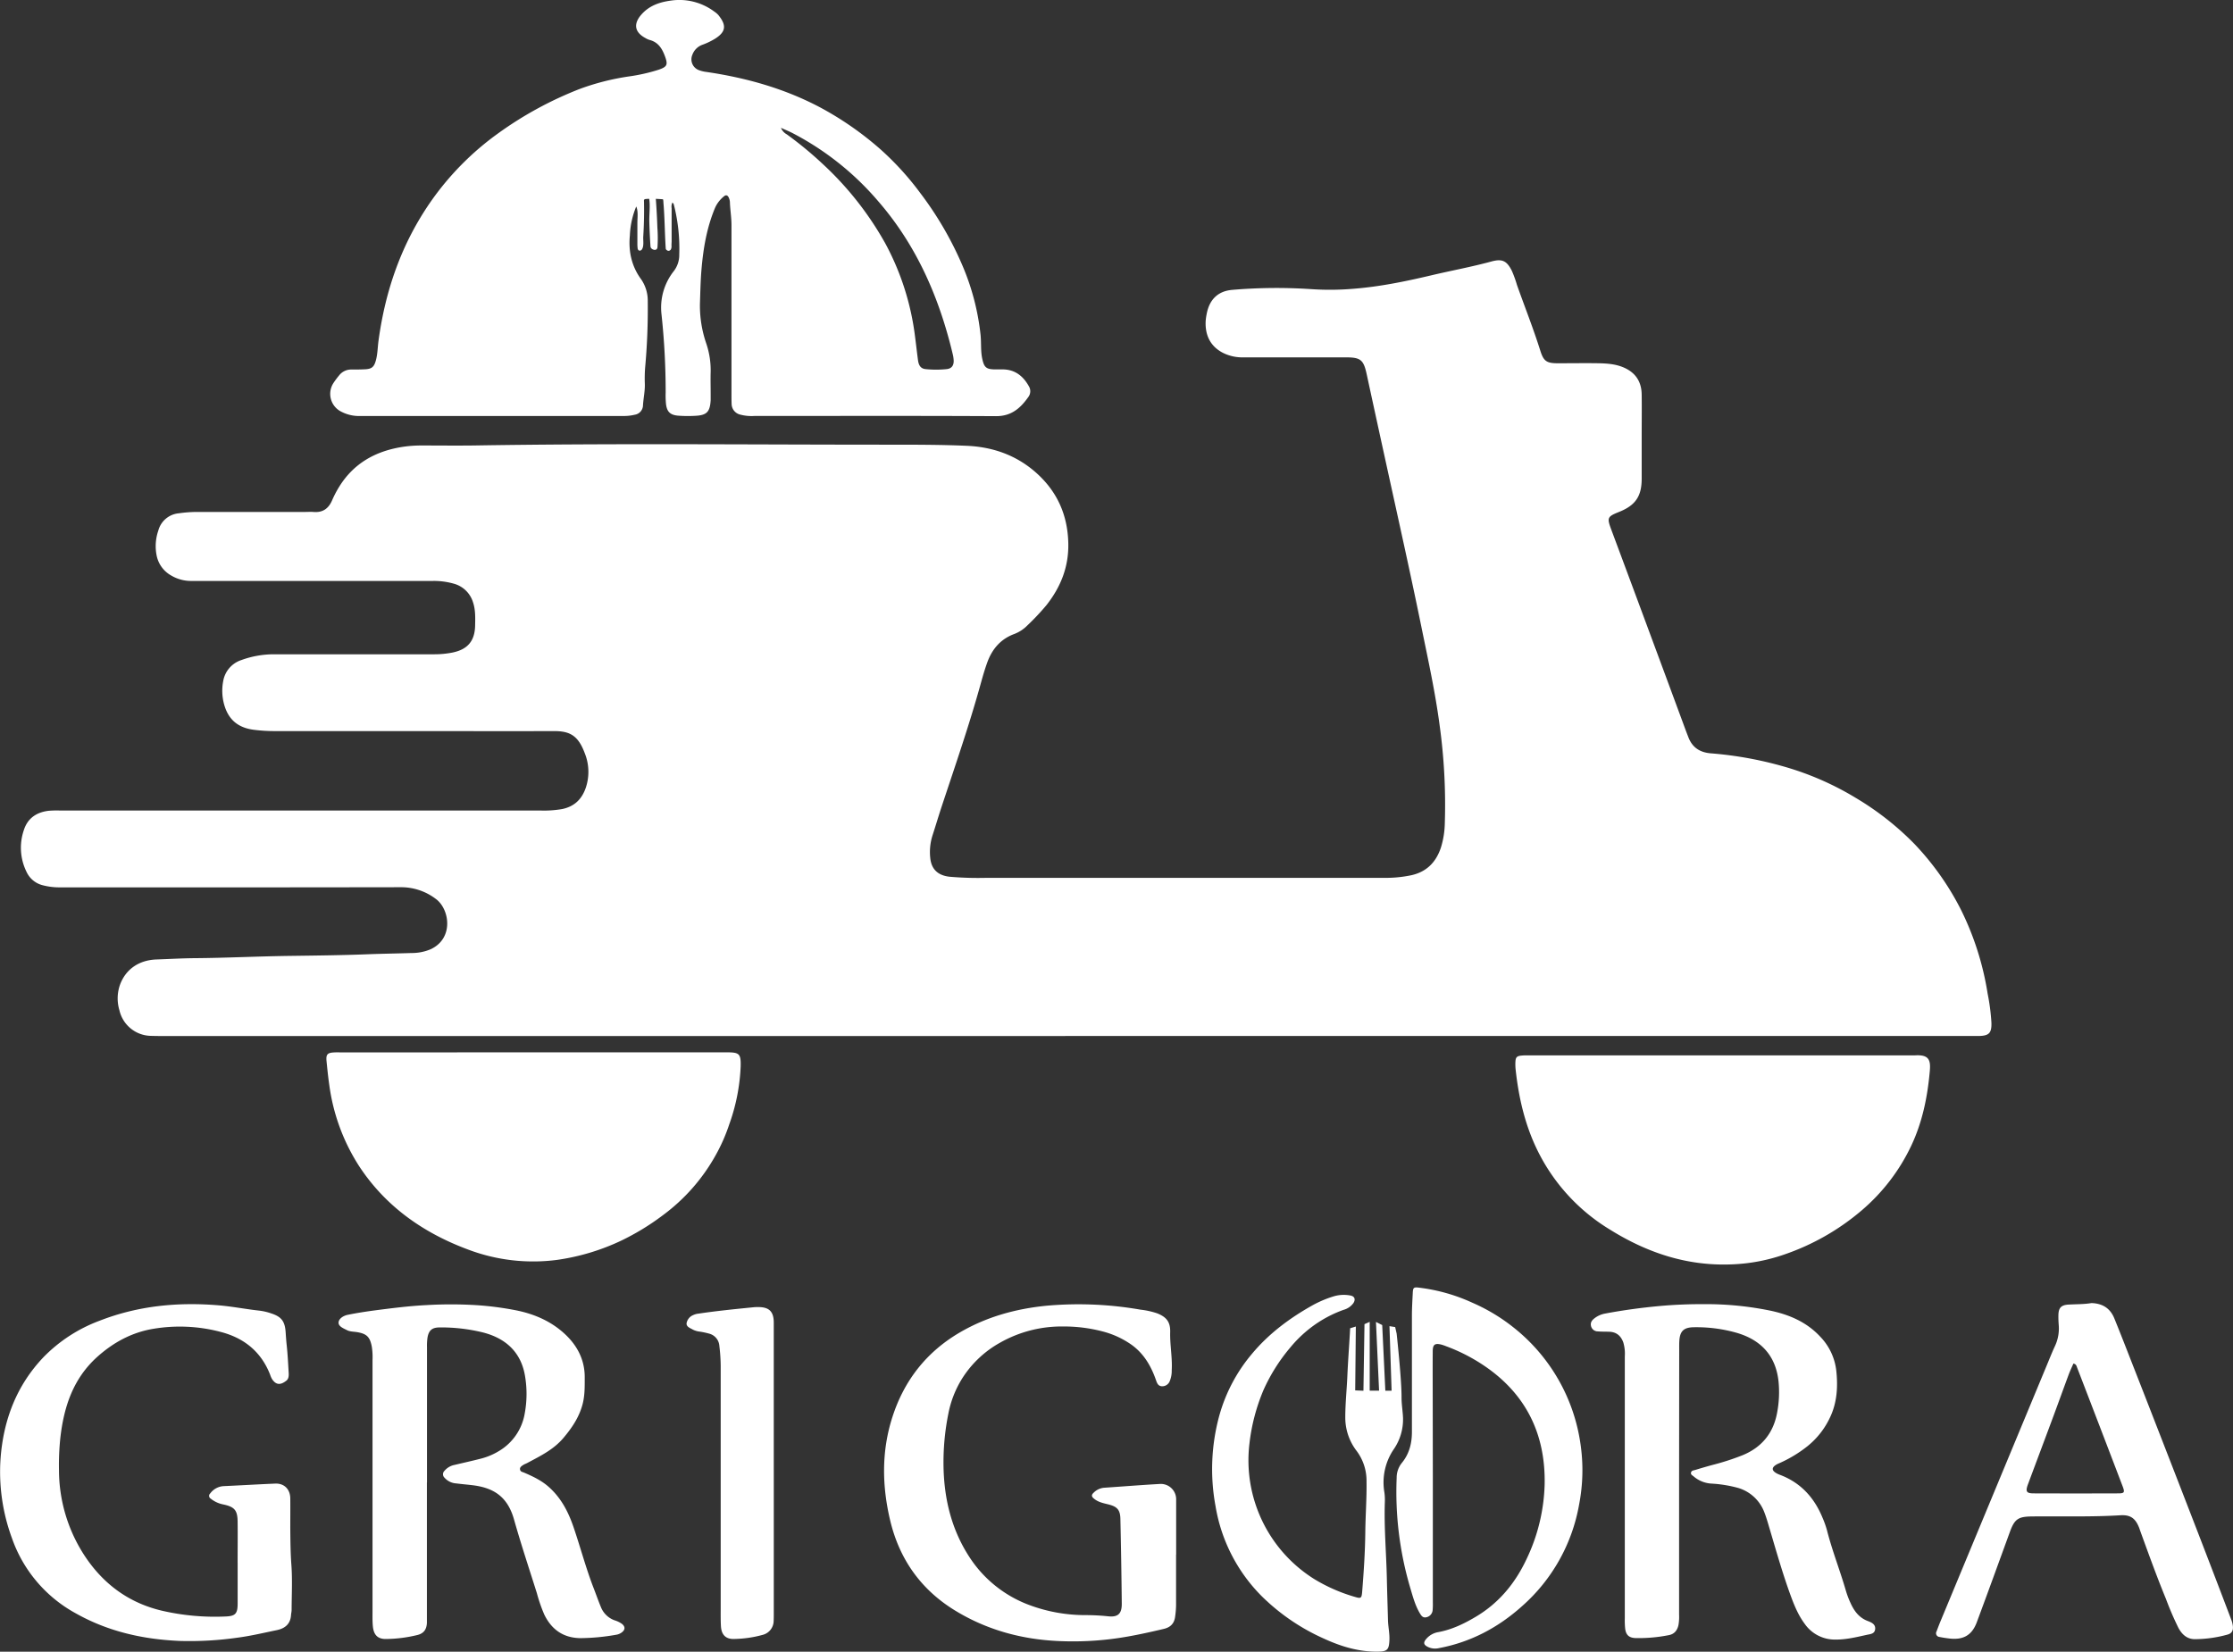 <svg id="Layer_1" data-name="Layer 1" xmlns="http://www.w3.org/2000/svg" viewBox="0 0 983.89 727.95"><rect x="0" y="0" width="983.89" height="727.95" fill="#333333" stroke="none"/><defs><style>.cls-1{fill:#fff;}</style></defs><title>logo_main</title><path class="cls-1" d="M478.45,582H83.19c-2.54,0-5.08,0-7.61-.08a14.49,14.49,0,0,1-13.84-11.24A18.12,18.12,0,0,1,62,559.35c2.52-6.76,8.27-10.83,16.09-11.1,5.61-.19,11.24-.53,16.84-.57,13.89-.11,27.76-.81,41.64-1,11.46-.16,22.92-.27,34.37-.72,6.5-.25,13-.34,19.49-.55a21.22,21.22,0,0,0,8.38-1.64c10.44-4.81,8.41-17.85,2.25-22.26a25.17,25.17,0,0,0-15.05-5.1q-75.09.12-150.17.06a29,29,0,0,1-8.17-1,10.65,10.65,0,0,1-6.85-5.79,24,24,0,0,1-1.24-18.33c1.65-5.32,5.61-8,11-8.63a43,43,0,0,1,5-.11l211.69,0a47,47,0,0,0,9.54-.65c5.4-1.12,8.71-4.36,10.44-9.49a22,22,0,0,0-.52-15.21c-2.92-7.8-6.64-9.68-13.55-9.66-20.4.07-40.79,0-61.19,0s-41,0-61.52,0a72.8,72.8,0,0,1-9.56-.58c-7-.91-11.24-4.54-13.08-11.29a22.58,22.58,0,0,1-.37-10.17,11.83,11.83,0,0,1,8.08-9.29,41.65,41.65,0,0,1,14.25-2.52q35.22,0,70.45,0a41.17,41.17,0,0,0,8.22-.76c6.73-1.38,9.88-5.12,10-12,.06-3.41.19-6.81-.93-10.15a12.19,12.19,0,0,0-8.4-8.19,31.83,31.83,0,0,0-9.47-1.22q-45.48,0-91,0l-15.21,0a17.1,17.1,0,0,1-8.84-2.36,13,13,0,0,1-6.47-8.77,21,21,0,0,1,.73-11.08,10.29,10.29,0,0,1,9.06-7.61,57.93,57.93,0,0,1,7.57-.59q24,0,48,0c1.21,0,2.43-.1,3.63,0,4.08.38,6.7-1.4,8.3-5.1a46.11,46.11,0,0,1,3.22-6.15c6.31-10.11,15.72-15.42,27.27-17.34a54.66,54.66,0,0,1,9.22-.7c7.5,0,15,.09,22.49,0,61.07-1,122.15-.36,183.22-.36,11.45,0,22.93,0,34.37.5,11.18.51,21.36,4,30,11.49,9.63,8.39,14.36,18.91,14.6,31.65.18,10.31-3.37,19.15-9.66,27.12a105.23,105.23,0,0,1-8.38,8.9,16.16,16.16,0,0,1-5.77,3.78c-6.16,2.28-9.88,6.81-12,12.82-1,2.81-1.84,5.66-2.63,8.53-5.13,18.61-11.45,36.84-17.51,55.15-1.34,4.08-2.56,8.21-3.89,12.29a24.18,24.18,0,0,0-1,9.81c.47,5.12,3.43,7.81,8.52,8.38a145.68,145.68,0,0,0,16.18.49l175.63,0a54.67,54.67,0,0,0,11.49-1.12c6.78-1.44,11-5.67,13.17-12.14a38.53,38.53,0,0,0,1.74-10.74,255.46,255.46,0,0,0-2.32-43.52c-1.89-14.22-4.95-28.21-7.82-42.24-4.94-24.19-10.33-48.28-15.61-72.4q-4.35-19.86-8.65-39.73c-1.37-6.38-2.65-7.5-9.13-7.5q-22.67,0-45.32,0a19.07,19.07,0,0,1-8.63-1.86c-5.67-2.78-8.19-7.77-7.89-14.06a24.27,24.27,0,0,1,.46-3.27c1.2-6.32,5-10.08,11.39-10.57a230.58,230.58,0,0,1,34.67-.31,121,121,0,0,0,18.16-.13c11.7-.88,23.15-3.22,34.5-5.9,8.91-2.11,17.91-3.75,26.75-6.16,4.78-1.3,6.78-.27,9,4.15a51.11,51.11,0,0,1,2.24,6.21c3.42,9.65,7.21,19.18,10.28,28.95,1.44,4.6,2.76,5.55,7.66,5.55,6.06,0,12.13-.1,18.19,0,3.73.08,7.46.36,11,1.91,5.24,2.3,7.76,6.33,7.82,11.93.08,6.17,0,12.35,0,18.52s0,12.34,0,18.52c0,7.78-2.77,11.77-10,14.65-5.17,2.07-5.34,2.57-3.4,7.79q8.67,23.24,17.28,46.49,7.82,21.07,15.6,42.16c.35.93.71,1.85,1.07,2.78,1.7,4.49,4.95,6.72,9.75,7.15a163.65,163.65,0,0,1,34.38,6.43A129.38,129.38,0,0,1,827,477.17a126.41,126.41,0,0,1,25.65,20.18A121.69,121.69,0,0,1,873,526.07a127.61,127.61,0,0,1,11.9,37.31,91.63,91.63,0,0,1,1.66,12.77c.13,4.54-1.07,5.73-5.55,5.83-2.43,0-4.85,0-7.28,0H478.45Z" transform="translate(-9.11 -125.39)"/><path class="cls-1" d="M293,213.32c-.23.21-.14.6-.13,1.28q.06,3.38,0,6.75c-.05,2.76-.16,5.53-.33,8.29-.11,1.69.41,4.24-.62,5.71a1.08,1.08,0,0,1-1.42.37,1.44,1.44,0,0,1-.45-1,15.94,15.94,0,0,1-.1-2.07c0-3,0-6,0-9.06,0-2.27.43-5.06-.5-7.2a36.82,36.82,0,0,0-2.81,12.74c-.67,7,.71,13.57,5,19.4a16.66,16.66,0,0,1,2.88,9.69,285,285,0,0,1-1.17,29.36,64.25,64.25,0,0,0-.12,6.94c.11,3.22-.63,6.35-.81,9.54a4.28,4.28,0,0,1-3.67,4.12,20.2,20.2,0,0,1-4.58.55H168a17,17,0,0,1-9.19-2.27,8.76,8.76,0,0,1-2.87-12.12,35.93,35.93,0,0,1,2.56-3.46,6.7,6.7,0,0,1,5.46-2.63c2.09,0,4.19,0,6.28-.12,2.69-.19,3.66-1.07,4.42-3.67.84-2.88.82-5.88,1.22-8.83,3-22.21,10.13-42.83,23-61.34a125.41,125.41,0,0,1,29.82-30.2,161.41,161.41,0,0,1,35.93-19.53A107.48,107.48,0,0,1,286,159.11a79.1,79.1,0,0,0,13.53-3.06c3.51-1.26,3.91-2.17,2.63-5.7s-3-6.38-6.91-7.38a8.29,8.29,0,0,1-1.79-.83c-4.7-2.53-5.36-6.17-1.82-10.25s8.17-5.58,13.15-6.25a25.72,25.72,0,0,1,19.07,4.87,9.32,9.32,0,0,1,1.75,1.49c3.45,4.25,3.62,7.21-1.28,10.35a30,30,0,0,1-5.64,2.74,7.36,7.36,0,0,0-4.54,4.51,5.07,5.07,0,0,0,3,6.74,14.57,14.57,0,0,0,3.21.76c17.58,2.58,34.48,7.32,50.24,15.69a140.92,140.92,0,0,1,26.51,18.46,127.67,127.67,0,0,1,17.52,19.26,150.88,150.88,0,0,1,18.69,32.25,106.49,106.49,0,0,1,7.81,29.95c.41,3.61,0,7.27.79,10.87s1.69,4.52,5.25,4.61c1.21,0,2.42,0,3.63,0,5.45,0,9.09,2.87,11.63,7.41a4.21,4.21,0,0,1-.19,4.71c-3.47,4.94-7.48,8.52-14.27,8.49-35.5-.19-71-.08-106.51-.08a19.54,19.54,0,0,1-6.22-.61,4.91,4.91,0,0,1-3.77-4.83c-.07-1.55-.06-3.09-.06-4.63q0-37,0-74.1c0-3.43-.6-6.8-.7-10.22a5.34,5.34,0,0,0-.52-1.89c-.45-1-1.22-1.29-2.1-.51a13.63,13.63,0,0,0-3.84,4.88c-3.74,8.84-5.29,18.13-6.08,27.64-.41,5-.49,9.89-.66,14.84a51.13,51.13,0,0,0,2.81,17.54,36.74,36.74,0,0,1,1.92,12.34c-.1,3.42,0,6.84,0,10.26,0,.77,0,1.54,0,2.31-.3,5.18-1.71,6.67-6.81,6.91a56.67,56.67,0,0,1-7.6-.07c-3.49-.31-4.9-1.78-5.28-5.24a38.87,38.87,0,0,1-.14-4.95,320.31,320.31,0,0,0-1.85-34.63A25.91,25.91,0,0,1,306,244.87a11.66,11.66,0,0,0,2.4-7.32,78,78,0,0,0-2.06-20.66c-.14-.53-.25-1.07-.42-1.6-.06-.18-.25-.32-.52-.66a4.05,4.05,0,0,0-.36,2.5c0,4.85,0,9.7,0,14.55,0,.66-.08,1.31-.06,2a3.19,3.19,0,0,1-.2,1.47,1.24,1.24,0,0,1-1.15.79,1.48,1.48,0,0,1-.85-.41,1.1,1.1,0,0,1-.26-.31,1.17,1.17,0,0,1-.09-.45c-.43-6.65-.43-13.34-1-20,0-.13-.05-1.54-.25-1.55-1-.1-2.08-.14-3.11-.21q.48,6.34.69,12.71a60.58,60.58,0,0,1,.05,8.52,1.64,1.64,0,0,1-.38,1,1.42,1.42,0,0,1-1.45.15,1.84,1.84,0,0,1-1.14-.91,2.69,2.69,0,0,1-.14-.8c-.23-3.52-.4-7.05-.49-10.58-.09-3.23.45-6.92-.06-10.08a10.85,10.85,0,0,0-1.4.07A1.3,1.3,0,0,0,293,213.32Zm60.2-31.61a5.7,5.7,0,0,0,2.56,2.88,161.05,161.05,0,0,1,15.54,12.78,141.58,141.58,0,0,1,27.91,35.34,116.5,116.5,0,0,1,13.08,41c.46,3.49.84,7,1.31,10.48.34,2.42,1.31,3.68,3.36,3.88a45.29,45.29,0,0,0,9.24,0c2.11-.22,3.11-1.45,3.12-3.57a14,14,0,0,0-.48-3.26q-1.56-6.58-3.57-13.06c-6.19-20-15.48-38.33-29.32-54.23a125.82,125.82,0,0,0-37.21-29.68C357.1,183.39,355.4,182.71,353.17,181.71Z" transform="translate(-9.11 -125.39)"/><path class="cls-1" d="M767.55,590.52h83.33c.66,0,1.32,0,2,0,6.16-.38,7,2,6.51,7.09-1,11.26-3.25,22.27-8.08,32.56a85.31,85.31,0,0,1-21.89,28.65,104.78,104.78,0,0,1-34.24,19.5,79,79,0,0,1-23.32,4.32c-19.54.75-37.1-5.17-53.47-15.39a84.09,84.09,0,0,1-31.59-34.32c-5.68-11.4-8.52-23.58-9.88-36.16a21.41,21.41,0,0,1-.1-3.3c.09-2.12.61-2.68,2.79-2.87,1.31-.12,2.64-.08,4-.08Z" transform="translate(-9.11 -125.39)"/><path class="cls-1" d="M244,589.18h85.31c5.59,0,6.3.62,6.14,6.3A85.26,85.26,0,0,1,330.4,621a77.21,77.21,0,0,1-6.15,13.86,82.86,82.86,0,0,1-23,26.06,108.51,108.51,0,0,1-18.59,11.33,97.93,97.93,0,0,1-28.05,8.4,80.93,80.93,0,0,1-38.71-4.35c-19.92-7.31-36.78-19-48.58-37a87.43,87.43,0,0,1-13.12-35.71c-.51-3.48-.86-7-1.21-10.49-.3-3,.36-3.74,3.4-3.88,1.32-.07,2.64,0,4,0Z" transform="translate(-9.11 -125.39)"/><path class="cls-1" d="M197.21,778.74V837c0,1.21,0,2.42,0,3.63-.14,2.87-1.33,4.58-4.07,5.32a60.12,60.12,0,0,1-13.74,1.78c-3.81.13-5.63-1.73-6-5.58-.21-2.19-.15-4.41-.15-6.61l0-110.79a30.23,30.23,0,0,0-.33-5.93c-.82-4.19-2.21-5.61-6.46-6.32-1.51-.25-3.11-.17-4.51-.9s-3.78-1.62-3.66-3.37,2.19-3,4.05-3.37c3.88-.79,7.81-1.4,11.73-1.93,7.75-1,15.52-2,23.34-2.37a183,183,0,0,1,22.46.1,138.48,138.48,0,0,1,16.36,2.17c8.18,1.6,15.65,4.81,21.76,10.49,5.52,5.12,8.84,11.5,8.76,19.28,0,4.06.07,8.08-1.07,12.12-1.59,5.59-4.68,10.11-8.35,14.45-4.34,5.13-10.2,7.94-15.91,11-.58.31-1.23.51-1.77.87-.73.48-1.58,1-1.4,2s1,1.05,1.73,1.35c4.06,1.74,8,3.61,11.31,6.68,5.22,4.79,8.28,10.8,10.52,17.33,3.07,9,5.46,18.14,8.9,27,1.08,2.77,2.05,5.58,3.19,8.32a10.17,10.17,0,0,0,6,5.78,11.32,11.32,0,0,1,3.26,1.58c1.52,1.24,1.46,2.63-.14,3.79a5.45,5.45,0,0,1-2.44,1,93.77,93.77,0,0,1-15.77,1.49c-7.52-.11-12.69-3.8-15.9-10.43a68.7,68.7,0,0,1-3.24-9.37c-3.41-10.83-7-21.6-10.08-32.52-2.84-10-8.89-14-18.53-15.11-2.3-.27-4.61-.46-6.9-.76a7.47,7.47,0,0,1-5.21-2.54,2.06,2.06,0,0,1,0-3,7.68,7.68,0,0,1,4.47-2.62c3.86-.92,7.73-1.77,11.57-2.76a29.3,29.3,0,0,0,7.9-3.31,23.84,23.84,0,0,0,11.43-16.64,47.24,47.24,0,0,0,.18-16.13c-1.66-10.71-8.44-16.94-18.61-19.54a76.72,76.72,0,0,0-19-2.21c-3.35,0-4.85,1.21-5.42,4.5a25.43,25.43,0,0,0-.22,4.28q0,29.76,0,59.53Z" transform="translate(-9.11 -125.39)"/><path class="cls-1" d="M748.94,778.14V837a20.94,20.94,0,0,1-.28,4.61c-.53,2.38-1.84,4-4.32,4.44a67.27,67.27,0,0,1-14.78,1.27c-2.69-.15-4-1.36-4.37-4.06a35.55,35.55,0,0,1-.17-4.62q0-57.72,0-115.43a17.41,17.41,0,0,0-.67-6.21c-1.06-2.89-3-4.55-6.14-4.67-1.65-.07-3.31,0-5-.16a3.06,3.06,0,0,1-3.1-2.49c-.31-1.53.5-2.5,1.63-3.35a10.76,10.76,0,0,1,4.5-2c7.8-1.47,15.67-2.55,23.56-3.29,6.91-.65,13.85-.92,20.8-.88a141,141,0,0,1,28.57,2.87c8.29,1.76,15.94,5,21.92,11.43a25.66,25.66,0,0,1,7.11,15c.76,7.06.38,14.08-2.8,20.71a35.61,35.61,0,0,1-9.9,12.6,56.64,56.64,0,0,1-12.41,7.49,9.74,9.74,0,0,0-1.48.74c-1.83,1.17-1.86,2.36-.08,3.5a9.74,9.74,0,0,0,1.78.86c9.14,3.42,15.14,10,18.79,18.84a41.87,41.87,0,0,1,2,5.6c2.31,9.1,5.79,17.82,8.38,26.83a39.57,39.57,0,0,0,2,5.24c1.58,3.5,3.72,6.46,7.54,7.92,1.61.61,3.54,1.41,3.31,3.6s-2.27,2.19-3.81,2.54c-4.52,1-9,2.1-13.71,2.06a16.18,16.18,0,0,1-13.57-7c-2.86-3.86-4.63-8.25-6.26-12.71-3.63-10-6.48-20.14-9.49-30.28-.59-2-1.18-4-1.95-6A17.69,17.69,0,0,0,775,781.17a56.23,56.23,0,0,0-11.72-1.92,13.08,13.08,0,0,1-7.84-3.1c-.55-.5-1.47-.82-1.24-1.77s1.18-.93,1.87-1.15q3.79-1.17,7.62-2.21a108.61,108.61,0,0,0,13.2-4.27c8.54-3.5,13.66-9.84,15.27-18.9a48.25,48.25,0,0,0,.61-13.48c-1.26-12.32-8.68-18.92-19.12-21.76a64.92,64.92,0,0,0-18.32-2.27c-4.28.09-6,1.65-6.28,5.95-.09,1.32-.06,2.64-.06,4Z" transform="translate(-9.11 -125.39)"/><path class="cls-1" d="M527.3,810.53q0,11.25,0,22.49a39,39,0,0,1-.42,4.93c-.4,3.07-2.16,4.67-5,5.34-6.54,1.54-13.1,3-19.76,4a137.68,137.68,0,0,1-26.37,1.36c-16.36-.7-31.77-4.87-45.8-13.45-15.05-9.19-24.54-22.61-28.61-39.68-3.63-15.26-3.88-30.6,1-45.69,5.18-16.06,15-28.59,29.6-37.15,11.78-6.9,24.66-10.48,38.22-11.82a158.74,158.74,0,0,1,41.47,1.73,34.59,34.59,0,0,1,7.4,1.64c4.12,1.65,5.8,3.87,5.68,8.24-.15,5.63,1,11.19.68,16.83a11.85,11.85,0,0,1-.89,4.83,3.55,3.55,0,0,1-3.38,2.23c-1.62-.05-2.15-1.22-2.61-2.56-2.16-6.26-5.35-11.83-10.89-15.78a38.85,38.85,0,0,0-12.52-5.79A67,67,0,0,0,477.4,710a55,55,0,0,0-27.52,7.07A46.47,46.47,0,0,0,433,733,45.47,45.47,0,0,0,427,748.28a108.22,108.22,0,0,0-2.15,24c.33,13.92,3.54,27.09,11.12,38.91a53.66,53.66,0,0,0,26.79,21.62,70.45,70.45,0,0,0,24.26,4.4,97.33,97.33,0,0,1,10.23.51c4.42.51,6.17-1.06,6.13-5.57q-.19-18.68-.61-37.35c-.09-4-1.41-5.42-5.36-6.4-2.25-.55-4.51-1-6.36-2.59-1-.82-1.1-1.57-.15-2.46a7.36,7.36,0,0,1,4.65-2.27c8.13-.55,16.25-1.2,24.39-1.66a6.77,6.77,0,0,1,7.4,7c0,8.05,0,16.1,0,24.14Z" transform="translate(-9.11 -125.39)"/><path class="cls-1" d="M113.81,814.07c0-6.06.07-12.13,0-18.19-.08-4.88-1.39-6.38-6.22-7.42a12.68,12.68,0,0,1-5.64-2.59,1.41,1.41,0,0,1-.23-2.27,7.88,7.88,0,0,1,5.88-3.23c7.59-.35,15.18-.8,22.77-1.12,3.94-.17,6.59,2.46,6.64,6.49.05,4.3,0,8.6,0,12.89.05,5.51.08,11,.49,16.51.48,6.56.12,13.18.1,19.77,0,.77-.2,1.53-.26,2.3-.25,3.94-2.69,5.88-6.26,6.62-5.82,1.2-11.61,2.59-17.52,3.35a148.91,148.91,0,0,1-25,1.42c-16.3-.66-31.89-4.14-46.2-12.25a60.34,60.34,0,0,1-28-33.09,84.55,84.55,0,0,1-5-35.1c1.27-17,7.07-32.25,19-44.72a67.3,67.3,0,0,1,24.5-15.92c17-6.65,34.55-8.35,52.61-6.84,6.06.51,12,1.7,18,2.35a25.43,25.43,0,0,1,5.14,1.21c4.51,1.47,6,3.46,6.35,8.16.13,2,.27,4,.48,5.92.43,4,.63,8.12.87,12.18.07,1.22,0,2.55-1,3.36-2.17,1.7-4.36,2.39-6.37-.74a9.82,9.82,0,0,1-.79-1.82c-3.88-10-11.26-16.09-21.5-18.82a70.32,70.32,0,0,0-30.16-1.42C67.16,712.64,59.12,717,52,723.36c-10.7,9.63-14.75,22.06-16.31,35.79a114,114,0,0,0-.59,14.18,69.11,69.11,0,0,0,10.83,37c8.21,12.8,19.66,21.51,34.8,25a103.89,103.89,0,0,0,27.89,2.48c4.17-.17,5.17-1.26,5.2-5.49,0-6.06,0-12.13,0-18.19Z" transform="translate(-9.11 -125.39)"/><path class="cls-1" d="M930.63,699.69c5.06.15,8.32,2.45,10.07,6.72,2.91,7.14,5.69,14.33,8.5,21.51q5.43,13.85,10.81,27.71,8.63,22.18,17.21,44.37,7.56,19.57,15,39.18a11.4,11.4,0,0,1,.72,2.87c.21,2-.45,3.23-2.41,3.76a54.51,54.51,0,0,1-14.36,2c-3.41,0-5.67-2.08-7.23-5A135,135,0,0,1,963.43,830c-4.07-9.89-7.69-19.95-11.34-30-.15-.41-.27-.84-.43-1.25-1.66-4.24-3.85-5.81-8.32-5.54-13,.79-26,.37-39,.52-6.06.07-7.59,1.17-9.69,6.93-4.82,13.24-9.62,26.5-14.54,39.7-2.14,5.75-6,7.91-12.16,7.15-1.42-.17-2.84-.37-4.24-.67a1.64,1.64,0,0,1-1.32-2.47c.58-1.54,1.17-3.09,1.8-4.61l47-113.22c1.1-2.65,2.15-5.32,3.37-7.91a18.28,18.28,0,0,0,1.65-9.32c-.11-1.43-.17-2.86-.14-4.29.06-3.16,1.13-4.43,4.32-4.66C924,700.16,927.5,700.23,930.63,699.69Zm-7.94,26.64c-.7,1.6-1.5,3.26-2.14,5-2.26,6.09-4.45,12.2-6.71,18.29-3.71,10-7.48,20-11.2,30-1.15,3.1-.66,3.93,2.47,3.94q18.67.07,37.33,0c2.67,0,2.93-.42,2-2.94q-10-26.22-20.09-52.41C924.06,727.49,924,726.63,922.69,726.33Z" transform="translate(-9.11 -125.39)"/><path class="cls-1" d="M606.23,738.17l3.63.16.46-29.36,2.3-1v30.32h4.13L615.38,708l2.75,1.38,1.38,28.94h2.76l-.94-28.46,2.51.4.65,2.89s2.21,20.08,2.16,28.24c0,3,.53,5.91.65,8.89a23.16,23.16,0,0,1-4.2,14,26,26,0,0,0-4,18.9,24.46,24.46,0,0,1,.19,4.28c-.37,11.14.63,22.24.88,33.36.13,6.15.34,12.32.5,18.48.07,3,.77,5.89.64,8.89-.17,4.21-.92,5.06-5,5.12-8.34.13-16.11-2.2-23.6-5.62a92.64,92.64,0,0,1-27.73-18.88,73,73,0,0,1-20.3-39.7,89.29,89.29,0,0,1,1.72-40,72,72,0,0,1,14.3-27c7.44-8.94,16.58-15.74,26.65-21.4a48.77,48.77,0,0,1,9.43-4,15.55,15.55,0,0,1,7.2-.38c2,.3,2.53,1.72,1.45,3.38a7.88,7.88,0,0,1-4.27,2.94,53.15,53.15,0,0,0-14.72,8.05,55.55,55.55,0,0,0-9,8.79A78.7,78.7,0,0,0,565.83,738a85.31,85.31,0,0,0-6.19,23.55,61.76,61.76,0,0,0,28.6,59.81,73.68,73.68,0,0,0,17.82,7.81c2.72.84,3,.62,3.24-2.23.7-8.79,1.29-17.58,1.38-26.4.08-7.38.65-14.75.54-22.14a21.92,21.92,0,0,0-4.36-13.55,24.13,24.13,0,0,1-5-14.8c0-6.07.65-12.1.91-18.15.27-6.27.74-12.53,1.11-18.8.05-.77.12-2.31.12-2.31l2.51-.77Z" transform="translate(-9.11 -125.39)"/><path class="cls-1" d="M640.44,777.35v54.24a30.36,30.36,0,0,1-.08,3.31,3.5,3.5,0,0,1-2.79,3.26c-1.74.37-2.33-.92-3-2-2.06-3.57-3.06-7.55-4.23-11.45a149.09,149.09,0,0,1-5.84-48,10.32,10.32,0,0,1,2.19-6.46c3.33-4,4.54-8.69,4.53-13.82q0-25.64,0-51.27c0-3.31.21-6.61.37-9.91.12-2.4.38-2.65,2.83-2.35a78.86,78.86,0,0,1,23.45,6.64,80.87,80.87,0,0,1,18.59,11.27,79.83,79.83,0,0,1,29,50.72,79.59,79.59,0,0,1-.57,26.93,77.59,77.59,0,0,1-25.07,44.74c-10.5,9.45-22.67,15.94-36.71,18.56a7.26,7.26,0,0,1-5.41-.83c-1.19-.74-1.38-1.56-.56-2.72a8.89,8.89,0,0,1,5.8-3.52c6-1.13,11.28-3.7,16.42-6.75,10.11-6,17.26-14.64,22.23-25.13a81.08,81.08,0,0,0,8.11-33.2c.46-22.76-8.7-40.78-28.07-53.25a78.66,78.66,0,0,0-15.36-7.66,18.79,18.79,0,0,0-2.19-.74c-2.72-.65-3.67,0-3.69,2.9-.06,8.16,0,16.32,0,24.48Z" transform="translate(-9.11 -125.39)"/><path class="cls-1" d="M350.05,773.12v63.15c0,1.22,0,2.43-.06,3.64a6.41,6.41,0,0,1-4.82,6,50.08,50.08,0,0,1-12.4,1.81c-3.79.19-5.75-1.75-6-5.53-.16-2.64-.11-5.29-.11-7.94q0-53.38,0-106.79a77.6,77.6,0,0,0-.59-8.89,6,6,0,0,0-4.59-5.44,36,36,0,0,0-3.87-.84,9,9,0,0,1-3.16-.88c-1.21-.71-3-1.24-2.82-2.88a4.79,4.79,0,0,1,2.78-3.49,7.57,7.57,0,0,1,2.53-.71c8.07-1.2,16.18-2,24.29-2.81a18.72,18.72,0,0,1,2-.07c4.79,0,6.81,2,6.81,6.84q0,32.4,0,64.8Z" transform="translate(-9.11 -125.39)"/></svg>